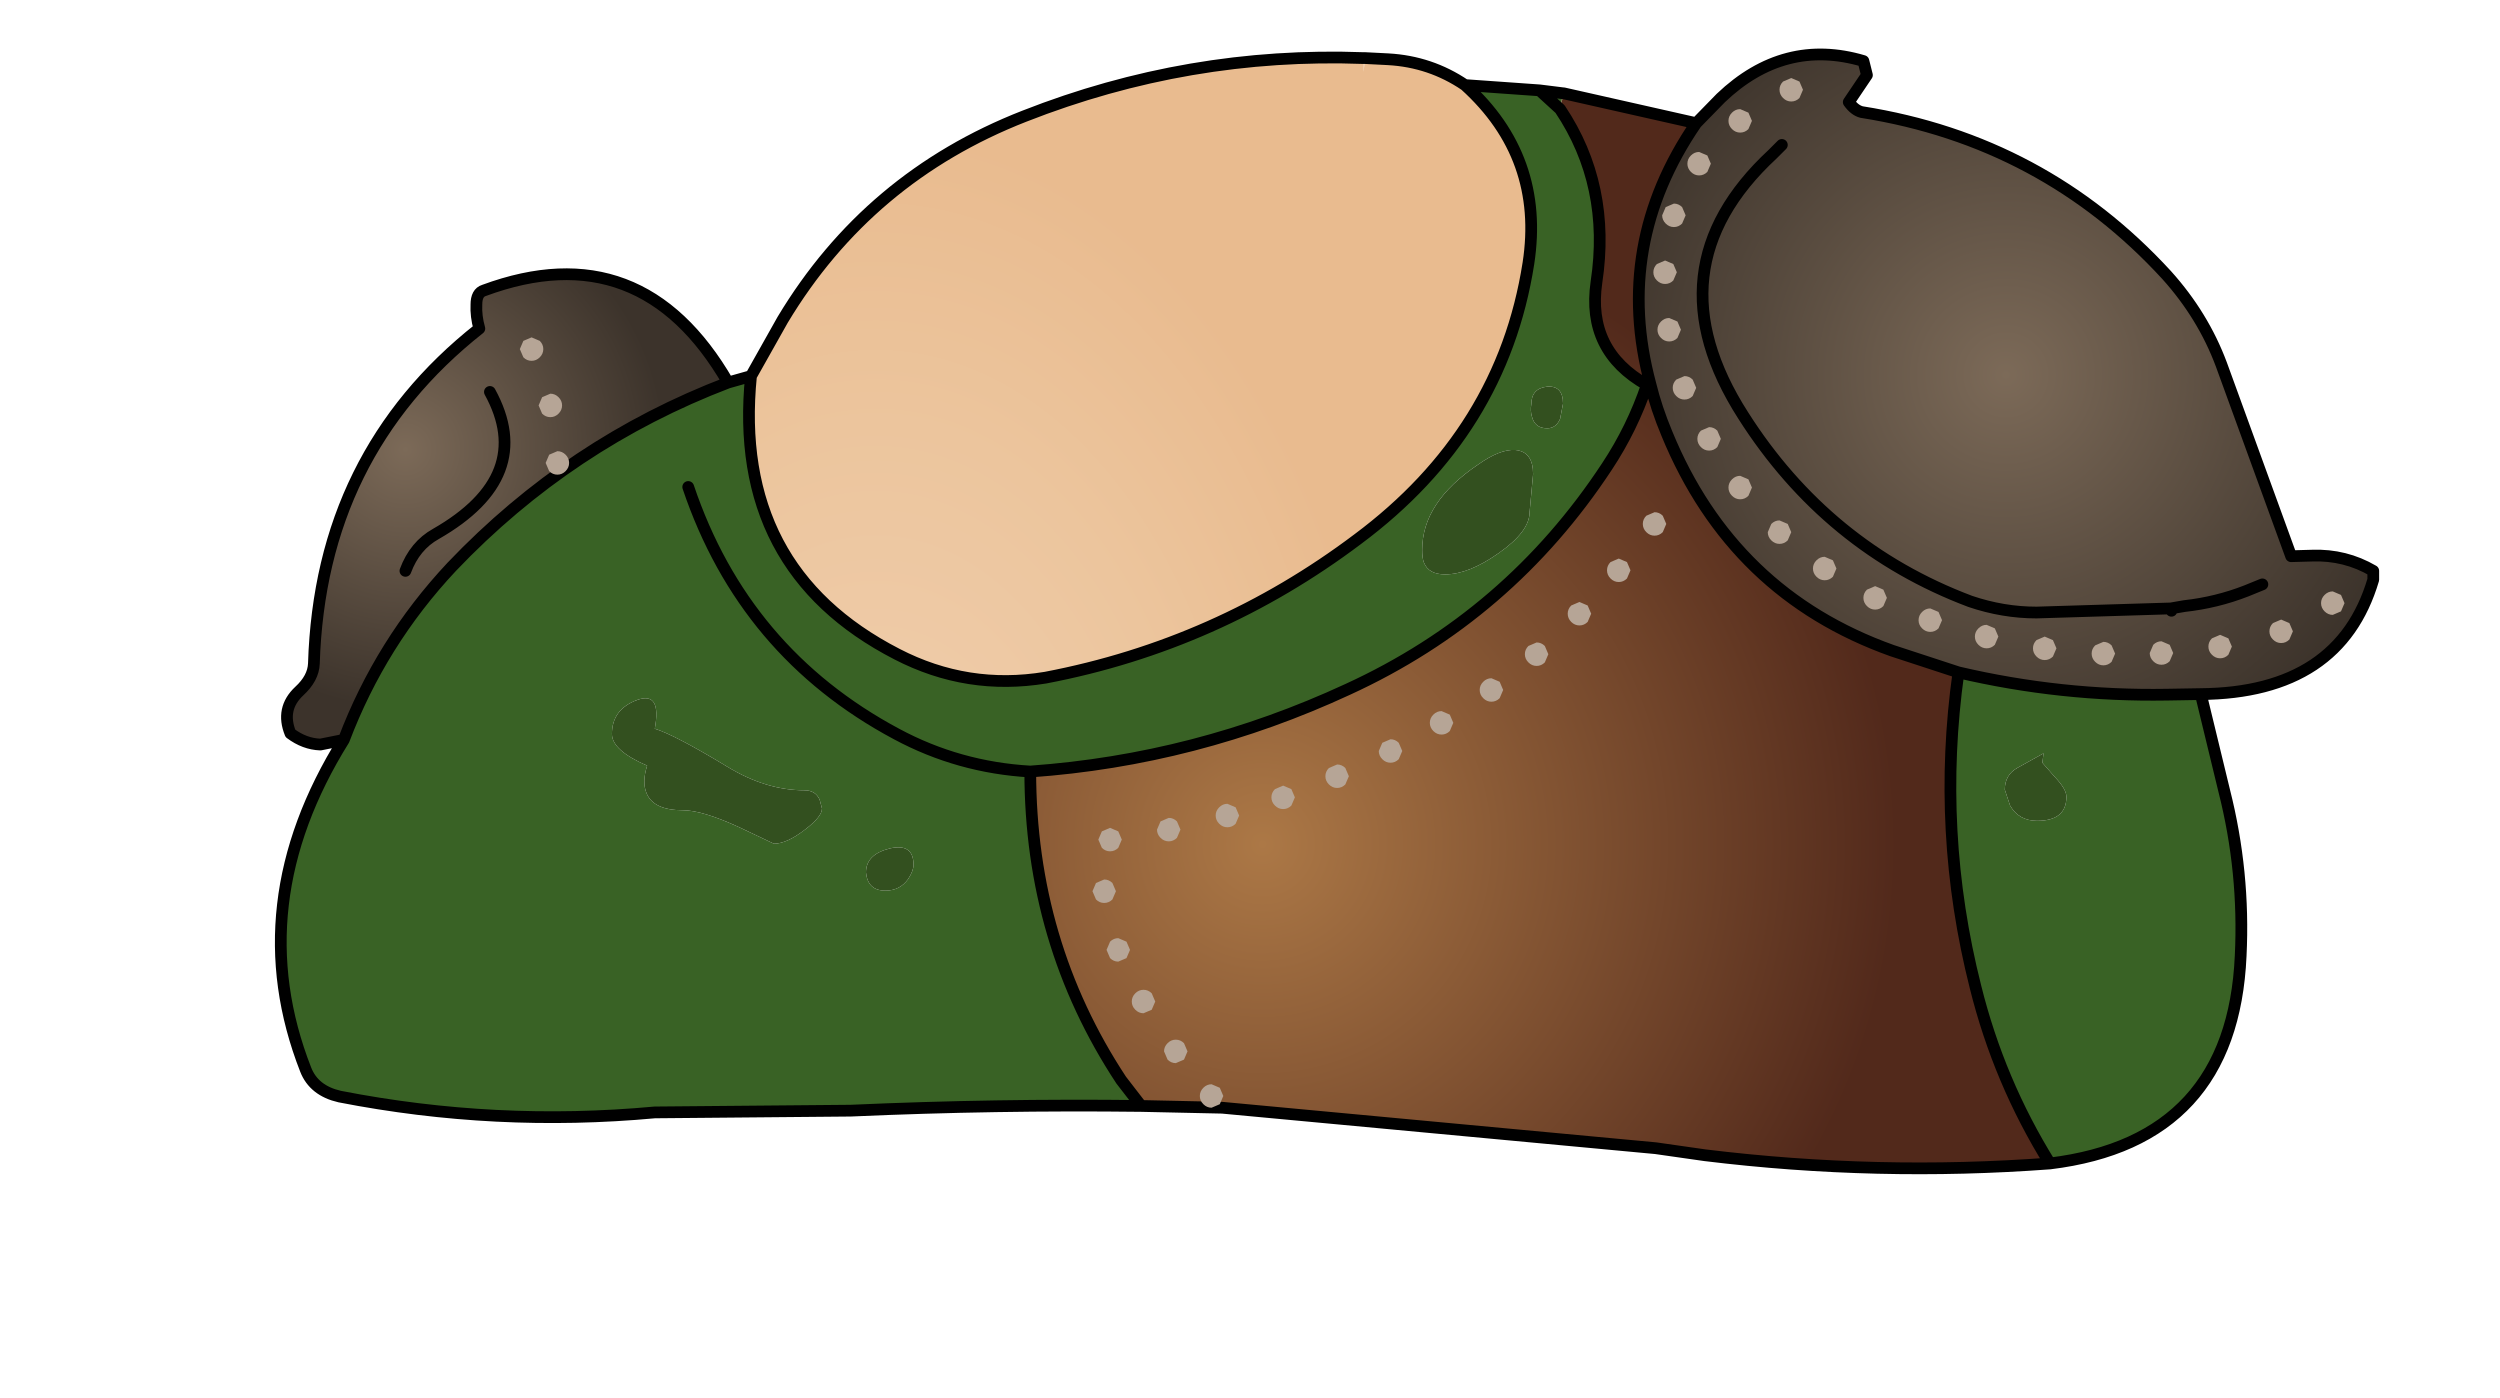 <svg xmlns:xlink="http://www.w3.org/1999/xlink" xmlns="http://www.w3.org/2000/svg" height="119.1px" width="213.05px">
  <g transform="matrix(1.0, 0.0, 0.0, 1.0, 94.65, 81.2)">
    <g data-characterId="945" height="95.9" transform="matrix(1.0, 0.0, 0.0, 1.0, -71.25, -77.05)" width="179.4" xlink:href="#shape0"><g id="shape0" transform="matrix(1.0, 0.0, 0.0, 1.0, 71.25, 77.05)">
      <path d="M57.2 -68.85 L56.4 -68.05 Q45.9 -58.3 53.9 -45.8 61.05 -34.55 73.25 -29.95 76.05 -29.0 78.9 -29.0 L90.35 -29.35 78.9 -29.0 Q76.05 -29.0 73.25 -29.95 61.05 -34.55 53.9 -45.8 45.9 -58.3 56.4 -68.05 L57.2 -68.85 M49.9 -70.7 L52.0 -72.85 Q57.4 -78.0 64.15 -76.0 L64.45 -74.8 62.9 -72.5 Q63.4 -71.8 64.0 -71.65 79.5 -69.2 90.0 -57.75 93.1 -54.3 94.65 -50.15 L100.6 -33.8 102.4 -33.85 Q105.2 -33.95 107.6 -32.55 L107.6 -31.8 Q104.75 -22.15 92.9 -22.05 L90.0 -22.0 Q81.0 -21.85 72.25 -23.9 L66.6 -25.75 Q53.0 -30.6 47.4 -44.25 46.5 -46.4 46.0 -48.45 42.8 -60.35 49.9 -70.7 M98.15 -31.4 L96.8 -30.85 Q94.25 -29.85 91.5 -29.55 94.25 -29.85 96.8 -30.85 L98.15 -31.4 M91.5 -29.55 L90.35 -29.35 90.4 -29.15 91.5 -29.55" fill="url(#gradient0)" fill-rule="evenodd" stroke="none"/>
      <path d="M21.55 -76.25 L21.7 -76.25 21.55 -75.1 21.55 -76.25" fill="#e8b98a" fill-rule="evenodd" stroke="none"/>
      <path d="M-30.65 -49.15 L-27.95 -53.95 Q-20.65 -66.1 -7.35 -71.3 6.65 -76.8 21.55 -76.25 L21.55 -75.1 21.7 -76.25 23.65 -76.15 Q27.25 -75.95 30.2 -73.95 37.0 -67.8 35.6 -58.75 33.35 -44.4 21.05 -35.25 9.1 -26.25 -5.55 -23.45 -12.2 -22.35 -18.2 -25.45 -32.3 -32.7 -30.65 -49.15" fill="url(#gradient1)" fill-rule="evenodd" stroke="none"/>
      <path d="M72.25 -23.9 Q81.0 -21.85 90.0 -22.0 L92.9 -22.05 94.9 -13.8 Q96.65 -6.9 96.3 0.25 95.6 16.05 80.05 17.95 75.7 10.95 73.7 2.9 70.35 -10.35 72.25 -23.9 M2.6 13.05 Q-9.8 12.9 -22.15 13.45 L-38.85 13.6 Q-52.4 14.85 -65.7 12.25 -67.9 11.75 -68.6 9.95 -74.1 -4.1 -65.35 -18.15 -62.2 -26.45 -56.15 -32.9 -46.1 -43.45 -32.6 -48.6 L-30.65 -49.15 Q-32.3 -32.7 -18.2 -25.45 -12.2 -22.35 -5.55 -23.45 9.1 -26.25 21.05 -35.25 33.35 -44.4 35.6 -58.75 37.0 -67.8 30.2 -73.95 L36.55 -73.5 38.55 -73.25 38.3 -71.9 36.55 -73.5 38.3 -71.9 Q42.65 -65.4 41.4 -57.15 40.55 -51.3 45.7 -48.4 44.45 -44.7 42.3 -41.45 33.95 -28.75 20.2 -22.45 7.25 -16.45 -6.85 -15.45 -6.85 -0.9 0.9 10.85 L2.6 13.05 M34.5 -42.85 Q33.2 -42.95 31.3 -41.6 26.55 -38.4 26.55 -34.35 26.55 -33.6 26.7 -33.25 27.1 -32.25 28.5 -32.25 30.5 -32.25 33.05 -34.05 35.7 -35.9 35.7 -37.55 L36.0 -40.8 Q36.0 -42.7 34.5 -42.85 M35.85 -46.75 Q35.75 -46.2 35.9 -45.7 36.15 -44.7 37.2 -44.7 37.95 -44.7 38.3 -45.5 L38.55 -46.8 Q38.55 -48.35 37.2 -48.25 35.85 -48.1 35.85 -46.75 M80.45 -15.0 L79.4 -16.2 79.5 -17.0 77.25 -15.75 Q76.2 -15.15 76.2 -13.9 L76.65 -12.55 Q77.4 -11.25 78.95 -11.25 81.45 -11.25 81.45 -13.3 81.45 -13.95 80.45 -15.0 M-24.8 -13.05 Q-25.15 -13.85 -26.1 -13.85 -29.35 -13.85 -32.65 -15.85 -37.1 -18.55 -38.85 -19.1 -38.25 -22.3 -40.35 -21.55 -42.5 -20.75 -42.5 -18.65 -42.5 -17.25 -39.5 -15.95 -39.95 -14.55 -39.55 -13.6 -38.95 -12.15 -36.45 -12.15 -34.8 -12.15 -31.65 -10.7 L-28.7 -9.3 Q-27.6 -9.3 -26.05 -10.5 -24.6 -11.6 -24.6 -12.3 L-24.8 -13.05 M-36.0 -39.7 Q-31.25 -25.6 -18.25 -18.65 -12.95 -15.8 -6.85 -15.45 -12.95 -15.8 -18.25 -18.65 -31.25 -25.6 -36.0 -39.7 M-19.2 -5.3 Q-17.95 -5.3 -17.25 -6.3 -16.8 -7.0 -16.8 -7.5 -16.8 -9.35 -18.8 -8.9 -20.85 -8.4 -20.85 -6.85 -20.7 -5.3 -19.2 -5.3" fill="#396225" fill-rule="evenodd" stroke="none"/>
      <path d="M38.55 -73.25 L38.6 -73.25 38.3 -71.9 38.55 -73.25" fill="#845125" fill-rule="evenodd" stroke="none"/>
      <path d="M49.9 -70.7 Q42.8 -60.35 46.0 -48.45 46.5 -46.4 47.4 -44.25 53.0 -30.6 66.6 -25.75 L72.25 -23.9 Q70.35 -10.35 73.7 2.9 75.7 10.95 80.05 17.95 65.35 19.05 50.65 17.25 L46.45 16.65 9.5 13.2 2.6 13.05 0.9 10.85 Q-6.85 -0.9 -6.85 -15.45 7.25 -16.45 20.2 -22.45 33.95 -28.75 42.3 -41.45 44.45 -44.7 45.7 -48.4 40.55 -51.3 41.4 -57.15 42.65 -65.4 38.3 -71.9 L38.6 -73.25 49.9 -70.7" fill="url(#gradient2)" fill-rule="evenodd" stroke="none"/>
      <path d="M35.85 -46.75 Q35.85 -48.1 37.2 -48.25 38.55 -48.35 38.55 -46.8 L38.3 -45.5 Q37.95 -44.7 37.2 -44.7 36.15 -44.7 35.9 -45.7 35.75 -46.2 35.85 -46.75 M34.5 -42.85 Q36.0 -42.7 36.0 -40.8 L35.7 -37.55 Q35.7 -35.9 33.05 -34.05 30.5 -32.25 28.5 -32.25 27.1 -32.25 26.7 -33.25 26.55 -33.6 26.55 -34.35 26.55 -38.4 31.3 -41.6 33.2 -42.95 34.5 -42.85 M80.45 -15.0 Q81.45 -13.95 81.45 -13.3 81.45 -11.25 78.95 -11.25 77.4 -11.25 76.65 -12.55 L76.2 -13.9 Q76.2 -15.15 77.25 -15.75 L79.5 -17.0 79.4 -16.2 80.45 -15.0 M-24.8 -13.05 L-24.6 -12.3 Q-24.6 -11.6 -26.05 -10.5 -27.6 -9.3 -28.7 -9.3 L-31.65 -10.7 Q-34.8 -12.15 -36.45 -12.15 -38.95 -12.15 -39.55 -13.6 -39.95 -14.55 -39.5 -15.95 -42.5 -17.25 -42.5 -18.65 -42.5 -20.75 -40.35 -21.55 -38.25 -22.3 -38.85 -19.1 -37.1 -18.55 -32.65 -15.85 -29.35 -13.85 -26.1 -13.85 -25.15 -13.85 -24.8 -13.05 M-19.2 -5.3 Q-20.7 -5.3 -20.85 -6.85 -20.85 -8.4 -18.8 -8.9 -16.8 -9.35 -16.8 -7.5 -16.8 -7.0 -17.25 -6.3 -17.95 -5.3 -19.2 -5.3" fill="#33501f" fill-rule="evenodd" stroke="none"/>
      <path d="M-65.35 -18.15 L-67.35 -17.75 Q-68.7 -17.8 -69.9 -18.7 -70.75 -20.8 -69.15 -22.3 -67.95 -23.4 -67.9 -24.65 -67.35 -42.5 -53.8 -53.2 -54.1 -54.25 -54.05 -55.25 -54.05 -56.25 -53.4 -56.45 -40.0 -61.4 -32.6 -48.6 -46.1 -43.45 -56.15 -32.9 -62.2 -26.45 -65.35 -18.15 M-60.1 -32.55 Q-59.3 -34.7 -57.5 -35.7 -48.95 -40.6 -52.9 -47.8 -48.95 -40.6 -57.5 -35.7 -59.3 -34.7 -60.1 -32.55" fill="url(#gradient3)" fill-rule="evenodd" stroke="none"/>
      <path d="M90.35 -29.35 L78.9 -29.0 Q76.05 -29.0 73.25 -29.95 61.05 -34.55 53.9 -45.8 45.9 -58.3 56.4 -68.05 L57.2 -68.85 M92.9 -22.05 Q104.75 -22.15 107.6 -31.8 L107.6 -32.55 Q105.2 -33.95 102.4 -33.85 L100.6 -33.8 94.65 -50.15 Q93.1 -54.3 90.0 -57.75 79.5 -69.2 64.0 -71.65 63.4 -71.8 62.9 -72.5 L64.45 -74.8 64.15 -76.0 Q57.4 -78.0 52.0 -72.85 L49.9 -70.7 Q42.8 -60.35 46.0 -48.45 46.5 -46.4 47.4 -44.25 53.0 -30.6 66.6 -25.75 L72.25 -23.9 Q81.0 -21.85 90.0 -22.0 L92.9 -22.05 94.9 -13.8 Q96.65 -6.9 96.3 0.25 95.6 16.05 80.05 17.95 65.35 19.05 50.65 17.25 L46.45 16.65 9.5 13.2 2.6 13.05 Q-9.8 12.9 -22.15 13.45 L-38.85 13.6 Q-52.4 14.85 -65.7 12.25 -67.9 11.75 -68.6 9.95 -74.1 -4.1 -65.35 -18.15 L-67.35 -17.75 Q-68.7 -17.8 -69.9 -18.7 -70.75 -20.8 -69.15 -22.3 -67.95 -23.4 -67.9 -24.65 -67.35 -42.5 -53.8 -53.2 -54.1 -54.25 -54.05 -55.25 -54.05 -56.25 -53.4 -56.45 -40.0 -61.4 -32.6 -48.6 L-30.65 -49.15 -27.95 -53.95 Q-20.65 -66.1 -7.35 -71.3 6.65 -76.8 21.55 -76.25 L21.7 -76.25 23.65 -76.15 Q27.25 -75.95 30.2 -73.95 L36.55 -73.5 38.55 -73.25 38.6 -73.25 49.9 -70.7 M30.2 -73.95 Q37.0 -67.8 35.6 -58.75 33.35 -44.4 21.05 -35.25 9.1 -26.25 -5.55 -23.45 -12.2 -22.35 -18.2 -25.45 -32.3 -32.7 -30.65 -49.15 M36.55 -73.5 L38.3 -71.9 Q42.65 -65.4 41.4 -57.15 40.55 -51.3 45.7 -48.4 44.45 -44.7 42.3 -41.45 33.95 -28.75 20.2 -22.45 7.25 -16.45 -6.85 -15.45 -6.85 -0.9 0.9 10.85 L2.6 13.05 M91.5 -29.55 Q94.25 -29.85 96.8 -30.85 L98.15 -31.4 M90.4 -29.15 L90.35 -29.35 91.5 -29.55 M72.25 -23.9 Q70.35 -10.35 73.7 2.9 75.7 10.95 80.05 17.95 M-32.6 -48.6 Q-46.1 -43.45 -56.15 -32.9 -62.2 -26.45 -65.35 -18.15 M-52.9 -47.8 Q-48.95 -40.6 -57.5 -35.7 -59.3 -34.7 -60.1 -32.55 M-6.85 -15.45 Q-12.95 -15.8 -18.25 -18.65 -31.25 -25.6 -36.0 -39.7" fill="none" stroke="#000000" stroke-linecap="round" stroke-linejoin="round" stroke-width="1.0"/>
      <path d="M57.3 -74.25 L58.0 -74.55 58.7 -74.25 59.0 -73.55 58.7 -72.85 Q58.4 -72.55 58.0 -72.55 57.6 -72.55 57.3 -72.85 57.0 -73.15 57.0 -73.55 57.0 -73.95 57.3 -74.25 M52.95 -71.6 Q53.25 -71.9 53.65 -71.9 L54.35 -71.6 54.65 -70.9 54.35 -70.2 Q54.05 -69.9 53.65 -69.9 53.25 -69.9 52.95 -70.2 52.65 -70.5 52.65 -70.9 52.65 -71.3 52.95 -71.6 M50.85 -66.55 Q50.55 -66.25 50.15 -66.25 49.75 -66.25 49.45 -66.55 49.15 -66.85 49.15 -67.25 49.15 -67.65 49.45 -67.95 49.75 -68.25 50.15 -68.25 L50.85 -67.95 51.15 -67.25 50.85 -66.55 M47.3 -63.55 L48.0 -63.85 Q48.4 -63.85 48.7 -63.55 L49.0 -62.85 48.7 -62.15 Q48.4 -61.85 48.0 -61.85 47.6 -61.85 47.3 -62.15 47.0 -62.45 47.0 -62.85 L47.3 -63.55 M46.55 -58.7 L47.25 -59.0 47.95 -58.7 48.25 -58.0 47.95 -57.3 Q47.65 -57.0 47.25 -57.0 46.85 -57.0 46.55 -57.3 46.25 -57.6 46.25 -58.0 46.25 -58.4 46.55 -58.7 M48.3 -53.8 L48.6 -53.1 48.3 -52.4 Q48.0 -52.1 47.6 -52.1 47.2 -52.1 46.9 -52.4 46.6 -52.7 46.6 -53.1 46.6 -53.5 46.9 -53.8 47.2 -54.1 47.6 -54.1 L48.3 -53.8 M35.6 -26.15 L36.3 -26.45 Q36.7 -26.45 37.0 -26.15 L37.3 -25.45 37.0 -24.75 Q36.7 -24.45 36.3 -24.45 35.9 -24.45 35.6 -24.75 35.3 -25.05 35.3 -25.45 35.3 -25.85 35.6 -26.15 M39.95 -29.9 L40.65 -29.6 40.95 -28.9 40.65 -28.2 Q40.35 -27.9 39.95 -27.9 39.55 -27.9 39.25 -28.2 38.95 -28.5 38.95 -28.9 38.95 -29.3 39.25 -29.6 L39.95 -29.9 M14.0 -13.95 L14.7 -14.25 15.4 -13.95 15.7 -13.25 15.4 -12.55 Q15.1 -12.25 14.7 -12.25 14.3 -12.25 14.0 -12.55 13.7 -12.85 13.7 -13.25 13.7 -13.65 14.0 -13.95 M18.6 -15.75 L19.3 -16.05 Q19.7 -16.05 20.0 -15.75 L20.3 -15.05 20.0 -14.35 Q19.7 -14.05 19.3 -14.05 18.9 -14.05 18.6 -14.35 18.3 -14.65 18.3 -15.05 18.3 -15.45 18.6 -15.75 M9.95 -12.7 L10.65 -12.4 10.95 -11.7 10.65 -11.0 Q10.35 -10.7 9.95 -10.7 9.55 -10.7 9.25 -11.0 8.95 -11.3 8.95 -11.7 8.95 -12.1 9.25 -12.4 9.55 -12.7 9.95 -12.7 M5.65 -9.8 Q5.35 -9.5 4.95 -9.5 4.55 -9.5 4.25 -9.8 3.95 -10.1 3.95 -10.5 L4.25 -11.2 4.95 -11.5 Q5.35 -11.5 5.65 -11.2 L5.95 -10.5 5.65 -9.8 M0.95 -9.65 L0.65 -8.95 Q0.35 -8.65 -0.05 -8.65 -0.45 -8.65 -0.75 -8.95 L-1.05 -9.65 -0.75 -10.35 -0.05 -10.65 0.65 -10.35 0.95 -9.65 M1.65 -0.25 L1.35 0.45 0.65 0.75 Q0.25 0.75 -0.05 0.45 L-0.35 -0.25 -0.05 -0.95 Q0.25 -1.25 0.65 -1.25 L1.35 -0.95 1.65 -0.25 M0.45 -5.25 L0.15 -4.55 Q-0.15 -4.25 -0.55 -4.25 -0.95 -4.25 -1.25 -4.55 L-1.55 -5.25 -1.25 -5.95 -0.55 -6.25 Q-0.15 -6.25 0.15 -5.95 L0.45 -5.25 M31.75 -23.1 Q32.05 -23.4 32.45 -23.4 L33.15 -23.1 33.45 -22.4 33.15 -21.7 Q32.85 -21.4 32.45 -21.4 32.05 -21.4 31.75 -21.7 31.45 -22.0 31.45 -22.4 31.45 -22.8 31.75 -23.1 M28.9 -20.3 L29.2 -19.6 28.9 -18.9 Q28.6 -18.6 28.2 -18.6 27.8 -18.6 27.5 -18.9 27.2 -19.2 27.2 -19.6 27.2 -20.0 27.5 -20.3 27.8 -20.6 28.2 -20.6 L28.9 -20.3 M23.15 -17.9 L23.85 -18.2 Q24.25 -18.2 24.55 -17.9 L24.85 -17.2 24.55 -16.5 Q24.25 -16.2 23.85 -16.2 23.45 -16.2 23.15 -16.5 22.85 -16.8 22.85 -17.2 L23.15 -17.9 M61.85 -32.75 L61.55 -32.05 Q61.25 -31.75 60.85 -31.75 60.45 -31.75 60.15 -32.05 59.85 -32.35 59.85 -32.75 59.85 -33.15 60.15 -33.45 60.45 -33.75 60.85 -33.75 L61.55 -33.45 61.85 -32.75 M65.15 -31.25 L65.85 -30.95 66.15 -30.25 65.85 -29.55 Q65.55 -29.25 65.15 -29.25 64.75 -29.25 64.45 -29.55 64.15 -29.85 64.15 -30.25 64.15 -30.65 64.45 -30.95 L65.15 -31.25 M69.15 -29.05 Q69.45 -29.35 69.85 -29.35 L70.55 -29.05 70.85 -28.35 70.55 -27.65 Q70.25 -27.35 69.85 -27.35 69.45 -27.35 69.15 -27.65 68.85 -27.95 68.85 -28.35 68.85 -28.75 69.15 -29.05 M73.95 -27.65 Q74.25 -27.95 74.65 -27.95 L75.35 -27.65 75.65 -26.95 75.35 -26.25 Q75.05 -25.95 74.65 -25.95 74.25 -25.95 73.95 -26.25 73.65 -26.55 73.65 -26.95 73.65 -27.35 73.95 -27.65 M78.9 -26.65 L79.6 -26.95 80.3 -26.65 80.6 -25.95 80.3 -25.25 Q80.0 -24.95 79.6 -24.95 79.2 -24.95 78.9 -25.25 78.6 -25.55 78.6 -25.95 78.6 -26.35 78.9 -26.65 M52.0 -43.8 L51.7 -43.1 Q51.4 -42.8 51.0 -42.8 50.6 -42.8 50.3 -43.1 50.0 -43.4 50.0 -43.8 50.0 -44.2 50.3 -44.5 L51.0 -44.8 Q51.4 -44.8 51.7 -44.5 L52.0 -43.8 M54.35 -40.35 L54.65 -39.65 54.35 -38.95 Q54.05 -38.65 53.65 -38.65 53.25 -38.65 52.95 -38.95 52.65 -39.25 52.65 -39.65 52.65 -40.05 52.95 -40.35 53.25 -40.65 53.65 -40.65 L54.35 -40.35 M49.6 -47.45 Q49.3 -47.15 48.9 -47.15 48.5 -47.15 48.2 -47.45 47.9 -47.75 47.9 -48.15 47.9 -48.55 48.2 -48.85 L48.9 -49.15 Q49.3 -49.15 49.6 -48.85 L49.9 -48.15 49.6 -47.45 M47.05 -37.25 L47.35 -36.55 47.05 -35.85 Q46.75 -35.55 46.35 -35.55 45.95 -35.55 45.65 -35.85 45.35 -36.15 45.35 -36.55 45.35 -36.95 45.65 -37.25 L46.35 -37.55 Q46.75 -37.55 47.05 -37.25 M42.6 -33.3 L43.3 -33.6 44.0 -33.3 44.3 -32.6 44.0 -31.9 Q43.7 -31.6 43.3 -31.6 42.9 -31.6 42.6 -31.9 42.3 -32.2 42.3 -32.6 42.3 -33.0 42.6 -33.3 M56.3 -36.55 Q56.6 -36.85 57.0 -36.85 L57.7 -36.55 58.0 -35.85 57.7 -35.15 Q57.4 -34.85 57.0 -34.85 56.6 -34.85 56.3 -35.15 56.0 -35.45 56.0 -35.85 L56.3 -36.55 M104.85 -30.5 L105.15 -29.8 104.85 -29.1 104.15 -28.8 Q103.75 -28.8 103.45 -29.1 103.15 -29.4 103.15 -29.8 103.15 -30.2 103.45 -30.5 103.75 -30.8 104.15 -30.8 L104.85 -30.5 M83.9 -26.2 L84.6 -26.5 Q85.0 -26.5 85.3 -26.2 L85.6 -25.5 85.3 -24.8 Q85.0 -24.5 84.6 -24.5 84.2 -24.5 83.9 -24.8 83.6 -25.1 83.6 -25.5 83.6 -25.9 83.9 -26.2 M90.25 -26.25 L90.55 -25.55 90.25 -24.85 Q89.95 -24.55 89.55 -24.55 89.15 -24.55 88.85 -24.85 88.55 -25.15 88.55 -25.55 L88.85 -26.25 Q89.15 -26.55 89.55 -26.55 L90.25 -26.25 M93.85 -26.8 L94.55 -27.1 95.25 -26.8 95.55 -26.1 95.25 -25.4 Q94.95 -25.1 94.55 -25.1 94.15 -25.1 93.85 -25.4 93.55 -25.7 93.55 -26.1 93.55 -26.5 93.85 -26.8 M99.05 -28.1 L99.75 -28.4 100.45 -28.1 100.75 -27.4 100.45 -26.7 Q100.15 -26.4 99.75 -26.4 99.35 -26.4 99.05 -26.7 98.75 -27.0 98.75 -27.4 98.75 -27.8 99.05 -28.1 M2.1 3.45 Q2.4 3.15 2.8 3.15 3.2 3.15 3.5 3.45 L3.8 4.15 3.5 4.85 2.8 5.15 Q2.4 5.15 2.1 4.85 1.8 4.55 1.8 4.15 1.8 3.75 2.1 3.45 M4.85 7.7 Q5.15 7.4 5.55 7.4 5.95 7.4 6.25 7.7 L6.55 8.4 6.25 9.1 5.55 9.4 Q5.15 9.4 4.85 9.1 L4.55 8.4 Q4.55 8.0 4.85 7.7 M7.9 11.5 Q8.2 11.2 8.6 11.2 L9.3 11.5 9.6 12.2 9.3 12.9 8.6 13.2 Q8.2 13.2 7.9 12.9 7.6 12.6 7.6 12.2 7.6 11.8 7.9 11.5 M-50.05 -52.15 L-49.35 -52.45 -48.65 -52.15 Q-48.35 -51.85 -48.35 -51.45 -48.35 -51.05 -48.65 -50.75 -48.95 -50.45 -49.35 -50.45 -49.75 -50.45 -50.05 -50.75 L-50.35 -51.45 -50.05 -52.15 M-48.45 -47.35 L-47.75 -47.65 Q-47.35 -47.65 -47.05 -47.35 -46.75 -47.05 -46.75 -46.65 -46.75 -46.25 -47.05 -45.95 -47.35 -45.65 -47.75 -45.65 -48.15 -45.65 -48.45 -45.95 L-48.75 -46.65 -48.45 -47.35 M-46.45 -42.45 Q-46.15 -42.15 -46.15 -41.75 -46.15 -41.35 -46.45 -41.05 -46.75 -40.75 -47.15 -40.75 -47.55 -40.75 -47.85 -41.05 L-48.15 -41.75 -47.85 -42.45 -47.15 -42.75 Q-46.75 -42.75 -46.45 -42.45" fill="#b6a596" fill-rule="evenodd" stroke="none"/>
    </g>
    </g>
  </g>
  <defs>
    <radialGradient cx="0" cy="0" gradientTransform="matrix(0.044, 0.0, 0.0, 0.044, 76.3, -49.25)" gradientUnits="userSpaceOnUse" id="gradient0" r="819.2" spreadMethod="pad">
      <stop offset="0.0" stop-color="#7c6a58"/>
      <stop offset="1.0" stop-color="#3c332b"/>
    </radialGradient>
    <radialGradient cx="0" cy="0" gradientTransform="matrix(0.054, 0.0, 0.0, 0.082, -20.0, -3.0)" gradientUnits="userSpaceOnUse" id="gradient1" r="819.2" spreadMethod="pad">
      <stop offset="0.0" stop-color="#f1d0b1"/>
      <stop offset="0.627" stop-color="#ecc59d"/>
      <stop offset="1.0" stop-color="#e9bb8f"/>
    </radialGradient>
    <radialGradient cx="0" cy="0" gradientTransform="matrix(0.066, 0.0, 0.0, 0.066, 12.95, -9.25)" gradientUnits="userSpaceOnUse" id="gradient2" r="819.2" spreadMethod="pad">
      <stop offset="0.0" stop-color="#ac7846"/>
      <stop offset="1.0" stop-color="#52291b"/>
    </radialGradient>
    <radialGradient cx="0" cy="0" gradientTransform="matrix(0.027, 0.0, 0.0, 0.027, -60.1, -42.9)" gradientUnits="userSpaceOnUse" id="gradient3" r="819.2" spreadMethod="pad">
      <stop offset="0.0" stop-color="#7c6a58"/>
      <stop offset="1.0" stop-color="#3c332b"/>
    </radialGradient>
  </defs>
</svg>